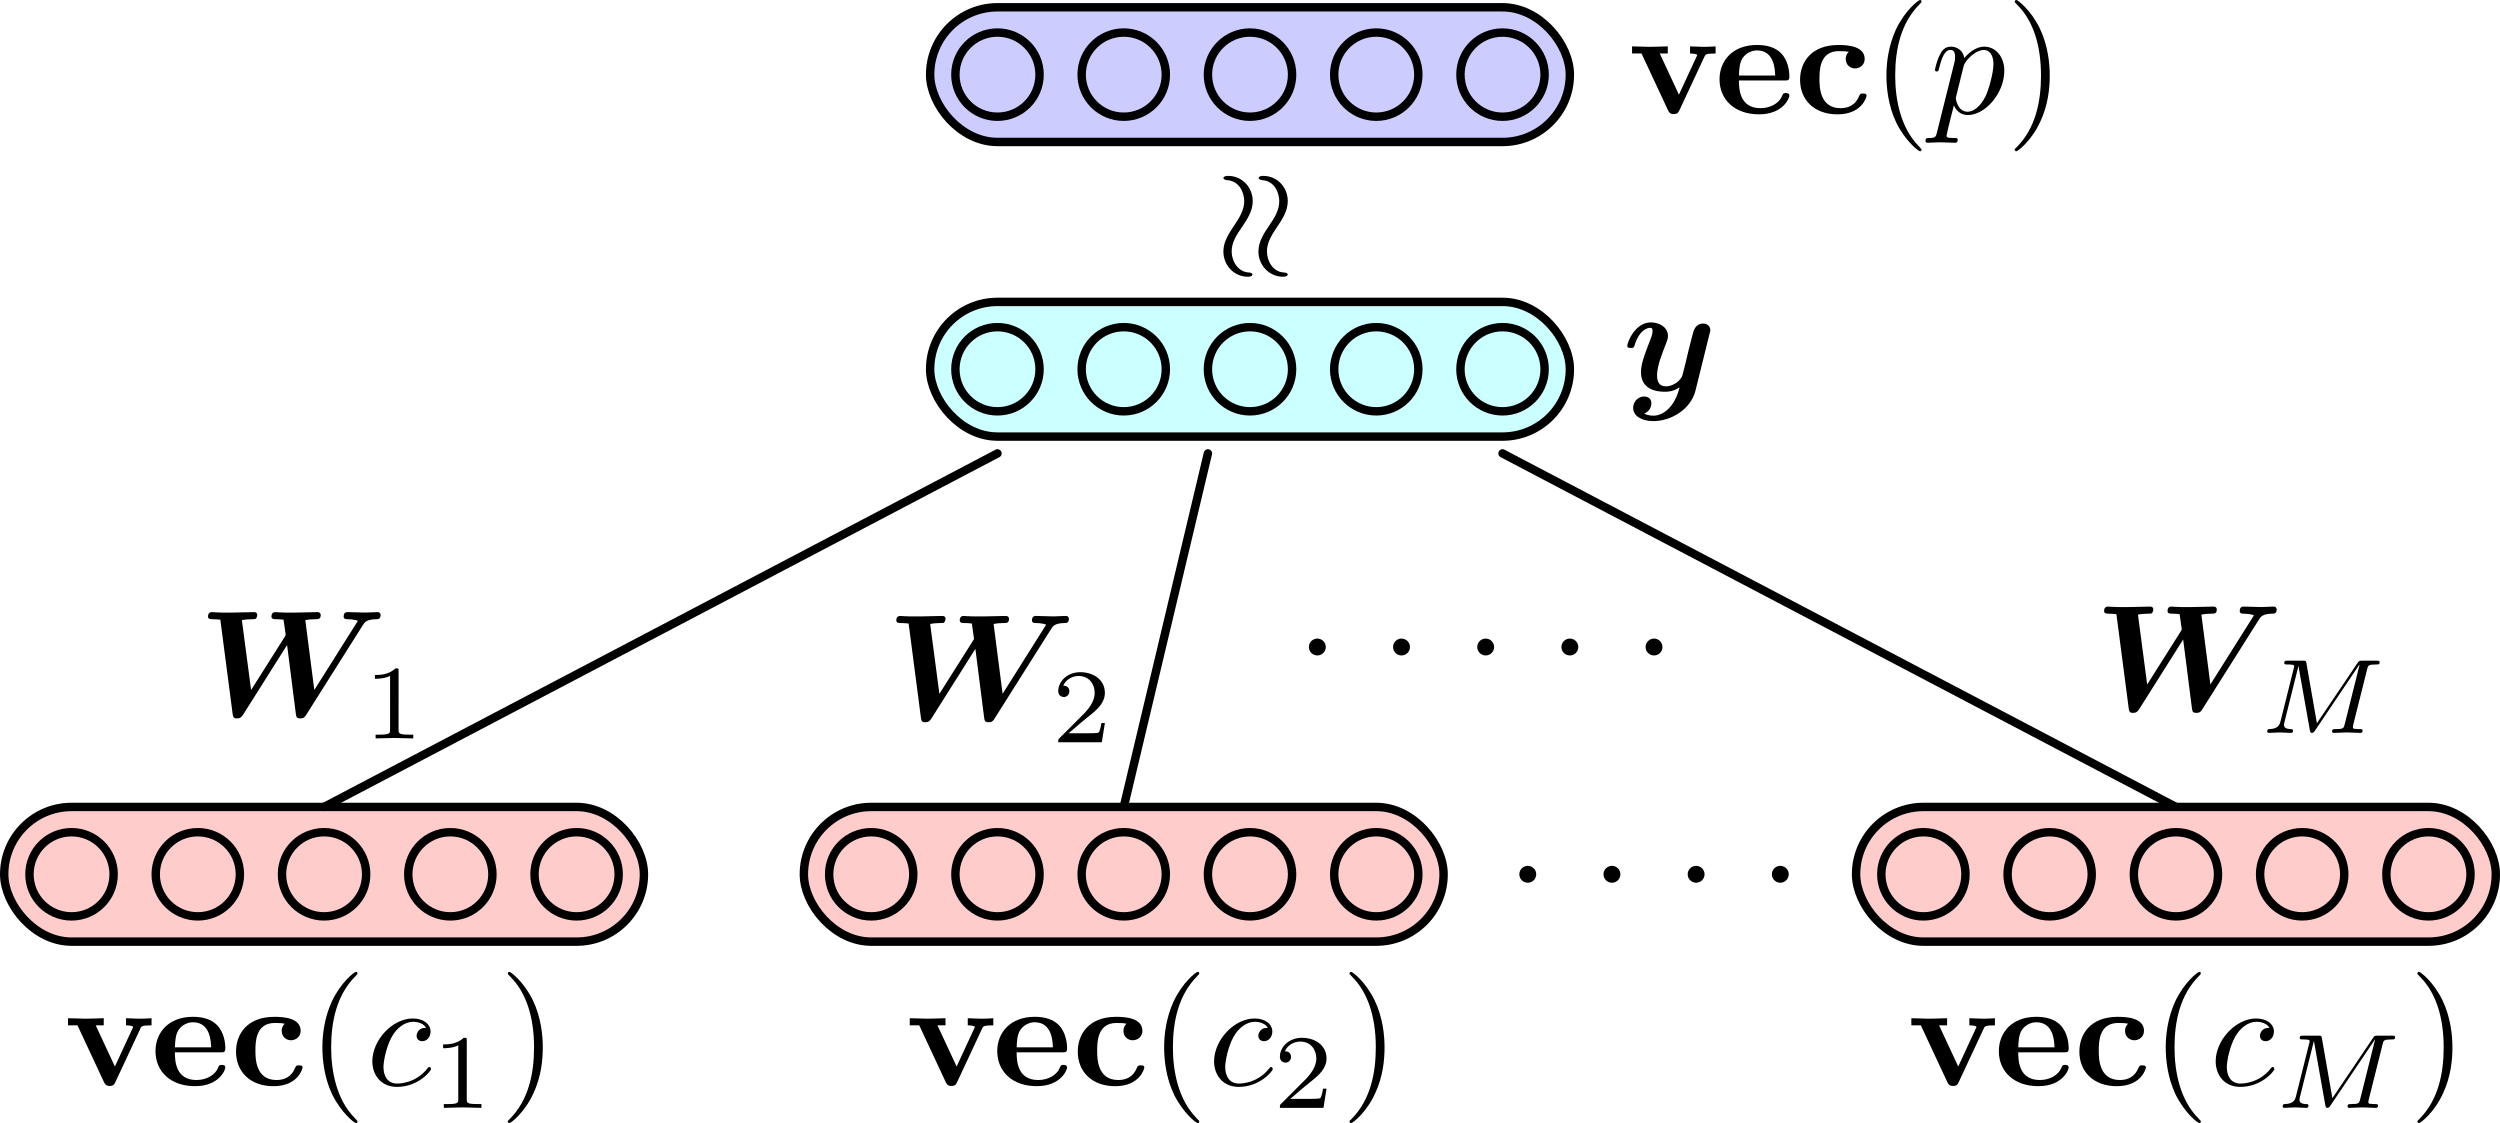 <?xml version="1.0" encoding="UTF-8" standalone="no"?>
<!-- Created with Inkscape (http://www.inkscape.org/) -->

<svg
   xmlns:ns0="http://www.iki.fi/pav/software/textext/"
   xmlns:dc="http://purl.org/dc/elements/1.1/"
   xmlns:cc="http://creativecommons.org/ns#"
   xmlns:rdf="http://www.w3.org/1999/02/22-rdf-syntax-ns#"
   xmlns:svg="http://www.w3.org/2000/svg"
   xmlns="http://www.w3.org/2000/svg"
   xmlns:xlink="http://www.w3.org/1999/xlink"
   xmlns:sodipodi="http://sodipodi.sourceforge.net/DTD/sodipodi-0.dtd"
   xmlns:inkscape="http://www.inkscape.org/namespaces/inkscape"
   inkscape:export-ydpi="90"
   inkscape:export-xdpi="90"
   inkscape:export-filename="/home/akinori/devel/blog/images/RNN-Li14-model.png"
   sodipodi:docname="RNN-Li14-model.svg"
   inkscape:version="0.48.3.1 r9886"
   version="1.1"
   id="svg2"
   height="133.426"
   width="297">
  <sodipodi:namedview
     id="base"
     pagecolor="#ffffff"
     bordercolor="#666666"
     borderopacity="1.0"
     inkscape:pageopacity="0.0"
     inkscape:pageshadow="2"
     inkscape:zoom="1.4"
     inkscape:cx="275.03268"
     inkscape:cy="119.30896"
     inkscape:document-units="px"
     inkscape:current-layer="layer1"
     showgrid="true"
     inkscape:window-width="1365"
     inkscape:window-height="681"
     inkscape:window-x="1"
     inkscape:window-y="27"
     inkscape:window-maximized="1"
     fit-margin-top="0"
     fit-margin-left="0"
     fit-margin-right="0"
     fit-margin-bottom="0">
    <inkscape:grid
       type="xygrid"
       id="grid2985"
       empspacing="5"
       visible="true"
       enabled="true"
       snapvisiblegridlinesonly="true"
       originx="-181.5px"
       originy="-875.44px" />
  </sodipodi:namedview>
  <defs
     id="defs4">
    <marker
       inkscape:stockid="Arrow1Mend"
       orient="auto"
       refY="0"
       refX="0"
       id="Arrow1Mend"
       style="overflow:visible">
      <path
         id="path5669"
         d="M 0,0 5,-5 -12.5,0 5,5 0,0 z"
         style="fill-rule:evenodd;stroke:#000000;stroke-width:1pt"
         transform="matrix(-0.4,0,0,-0.4,-4,0)"
         inkscape:connector-curvature="0" />
    </marker>
    <marker
       inkscape:stockid="Arrow1Mend"
       orient="auto"
       refY="0"
       refX="0"
       id="Arrow1Mend-4"
       style="overflow:visible">
      <path
         inkscape:connector-curvature="0"
         id="path5669-7"
         d="M 0,0 5,-5 -12.5,0 5,5 0,0 z"
         style="fill-rule:evenodd;stroke:#000000;stroke-width:1pt"
         transform="matrix(-0.4,0,0,-0.4,-4,0)" />
    </marker>
    <marker
       inkscape:stockid="Arrow1Mend"
       orient="auto"
       refY="0"
       refX="0"
       id="Arrow1Mend-9"
       style="overflow:visible">
      <path
         inkscape:connector-curvature="0"
         id="path5669-0"
         d="M 0,0 5,-5 -12.5,0 5,5 0,0 z"
         style="fill-rule:evenodd;stroke:#000000;stroke-width:1pt"
         transform="matrix(-0.4,0,0,-0.4,-4,0)" />
    </marker>
  </defs>
  <g
     inkscape:label="レイヤー 1"
     inkscape:groupmode="layer"
     id="layer1"
     transform="translate(-181.5,-43.496)">
    <g
       style="fill:#ffcccc;fill-opacity:1"
       transform="translate(0,5)"
       id="g3149">
      <rect
         style="fill:#ffcccc;fill-opacity:1;stroke:#000000;stroke-width:1;stroke-linecap:round;stroke-linejoin:round;stroke-miterlimit:4;stroke-opacity:1;stroke-dasharray:none;stroke-dashoffset:0"
         id="rect3147"
         width="76"
         height="16"
         x="182"
         y="134.362"
         ry="8" />
      <path
         d="m 140,92.362 c 0,5.523 -4.477,10 -10,10 -5.523,0 -10,-4.477 -10,-10 0,-5.523 4.477,-10 10,-10 5.523,0 10,4.477 10,10 z"
         sodipodi:ry="10"
         sodipodi:rx="10"
         sodipodi:cy="92.362183"
         sodipodi:cx="130"
         id="path2987"
         style="fill:#ffcccc;fill-opacity:1;stroke:#000000;stroke-width:2;stroke-linecap:round;stroke-linejoin:round;stroke-miterlimit:4;stroke-opacity:1;stroke-dasharray:none;stroke-dashoffset:0"
         sodipodi:type="arc"
         transform="matrix(0.5,0,0,0.5,155,96.181)" />
      <path
         d="m 140,92.362 c 0,5.523 -4.477,10 -10,10 -5.523,0 -10,-4.477 -10,-10 0,-5.523 4.477,-10 10,-10 5.523,0 10,4.477 10,10 z"
         sodipodi:ry="10"
         sodipodi:rx="10"
         sodipodi:cy="92.362183"
         sodipodi:cx="130"
         id="path2987-1"
         style="fill:#ffcccc;fill-opacity:1;stroke:#000000;stroke-width:2;stroke-linecap:round;stroke-linejoin:round;stroke-miterlimit:4;stroke-opacity:1;stroke-dasharray:none;stroke-dashoffset:0"
         sodipodi:type="arc"
         transform="matrix(0.5,0,0,0.5,170,96.181)" />
      <path
         d="m 140,92.362 c 0,5.523 -4.477,10 -10,10 -5.523,0 -10,-4.477 -10,-10 0,-5.523 4.477,-10 10,-10 5.523,0 10,4.477 10,10 z"
         sodipodi:ry="10"
         sodipodi:rx="10"
         sodipodi:cy="92.362183"
         sodipodi:cx="130"
         id="path2987-5"
         style="fill:#ffcccc;fill-opacity:1;stroke:#000000;stroke-width:2;stroke-linecap:round;stroke-linejoin:round;stroke-miterlimit:4;stroke-opacity:1;stroke-dasharray:none;stroke-dashoffset:0"
         sodipodi:type="arc"
         transform="matrix(0.5,0,0,0.5,185,96.181)" />
      <path
         d="m 140,92.362 c 0,5.523 -4.477,10 -10,10 -5.523,0 -10,-4.477 -10,-10 0,-5.523 4.477,-10 10,-10 5.523,0 10,4.477 10,10 z"
         sodipodi:ry="10"
         sodipodi:rx="10"
         sodipodi:cy="92.362183"
         sodipodi:cx="130"
         id="path2987-4"
         style="fill:#ffcccc;fill-opacity:1;stroke:#000000;stroke-width:2;stroke-linecap:round;stroke-linejoin:round;stroke-miterlimit:4;stroke-opacity:1;stroke-dasharray:none;stroke-dashoffset:0"
         sodipodi:type="arc"
         transform="matrix(0.5,0,0,0.5,140,96.181)" />
      <path
         d="m 140,92.362 c 0,5.523 -4.477,10 -10,10 -5.523,0 -10,-4.477 -10,-10 0,-5.523 4.477,-10 10,-10 5.523,0 10,4.477 10,10 z"
         sodipodi:ry="10"
         sodipodi:rx="10"
         sodipodi:cy="92.362183"
         sodipodi:cx="130"
         id="path2987-8"
         style="fill:#ffcccc;fill-opacity:1;stroke:#000000;stroke-width:2;stroke-linecap:round;stroke-linejoin:round;stroke-miterlimit:4;stroke-opacity:1;stroke-dasharray:none;stroke-dashoffset:0"
         sodipodi:type="arc"
         transform="matrix(0.5,0,0,0.5,125,96.181)" />
    </g>
    <path
       style="fill:none;stroke:#000000;stroke-width:1;stroke-linecap:round;stroke-linejoin:round;stroke-miterlimit:4;stroke-opacity:1;stroke-dasharray:none;stroke-dashoffset:0;marker-end:url(#Arrow1Mend)"
       d="M 220,139.362 300,97.362"
       id="path4706"
       inkscape:connector-curvature="0" />
    <path
       style="fill:none;stroke:#000000;stroke-width:1;stroke-linecap:round;stroke-linejoin:round;stroke-miterlimit:4;stroke-opacity:1;stroke-dasharray:none;stroke-dashoffset:0;marker-end:url(#Arrow1Mend)"
       d="M 315,139.362 325,97.362"
       id="path4706-2"
       inkscape:connector-curvature="0"
       sodipodi:nodetypes="cc" />
    <path
       style="fill:none;stroke:#000000;stroke-width:1;stroke-linecap:round;stroke-linejoin:round;stroke-miterlimit:4;stroke-opacity:1;stroke-dasharray:none;stroke-dashoffset:0;marker-end:url(#Arrow1Mend)"
       d="M 440,139.362 360,97.362"
       id="path4706-0"
       inkscape:connector-curvature="0"
       sodipodi:nodetypes="cc" />
    <g
       style="fill:#ffcccc;fill-opacity:1"
       transform="translate(95,5)"
       id="g3149-0">
      <rect
         style="fill:#ffcccc;fill-opacity:1;stroke:#000000;stroke-width:1;stroke-linecap:round;stroke-linejoin:round;stroke-miterlimit:4;stroke-opacity:1;stroke-dasharray:none;stroke-dashoffset:0"
         id="rect3147-5"
         width="76"
         height="16"
         x="182"
         y="134.362"
         ry="8" />
      <path
         d="m 140,92.362 c 0,5.523 -4.477,10 -10,10 -5.523,0 -10,-4.477 -10,-10 0,-5.523 4.477,-10 10,-10 5.523,0 10,4.477 10,10 z"
         sodipodi:ry="10"
         sodipodi:rx="10"
         sodipodi:cy="92.362183"
         sodipodi:cx="130"
         id="path2987-2"
         style="fill:#ffcccc;fill-opacity:1;stroke:#000000;stroke-width:2;stroke-linecap:round;stroke-linejoin:round;stroke-miterlimit:4;stroke-opacity:1;stroke-dasharray:none;stroke-dashoffset:0"
         sodipodi:type="arc"
         transform="matrix(0.5,0,0,0.5,155,96.181)" />
      <path
         d="m 140,92.362 c 0,5.523 -4.477,10 -10,10 -5.523,0 -10,-4.477 -10,-10 0,-5.523 4.477,-10 10,-10 5.523,0 10,4.477 10,10 z"
         sodipodi:ry="10"
         sodipodi:rx="10"
         sodipodi:cy="92.362183"
         sodipodi:cx="130"
         id="path2987-1-4"
         style="fill:#ffcccc;fill-opacity:1;stroke:#000000;stroke-width:2;stroke-linecap:round;stroke-linejoin:round;stroke-miterlimit:4;stroke-opacity:1;stroke-dasharray:none;stroke-dashoffset:0"
         sodipodi:type="arc"
         transform="matrix(0.5,0,0,0.5,170,96.181)" />
      <path
         d="m 140,92.362 c 0,5.523 -4.477,10 -10,10 -5.523,0 -10,-4.477 -10,-10 0,-5.523 4.477,-10 10,-10 5.523,0 10,4.477 10,10 z"
         sodipodi:ry="10"
         sodipodi:rx="10"
         sodipodi:cy="92.362183"
         sodipodi:cx="130"
         id="path2987-5-8"
         style="fill:#ffcccc;fill-opacity:1;stroke:#000000;stroke-width:2;stroke-linecap:round;stroke-linejoin:round;stroke-miterlimit:4;stroke-opacity:1;stroke-dasharray:none;stroke-dashoffset:0"
         sodipodi:type="arc"
         transform="matrix(0.5,0,0,0.5,185,96.181)" />
      <path
         d="m 140,92.362 c 0,5.523 -4.477,10 -10,10 -5.523,0 -10,-4.477 -10,-10 0,-5.523 4.477,-10 10,-10 5.523,0 10,4.477 10,10 z"
         sodipodi:ry="10"
         sodipodi:rx="10"
         sodipodi:cy="92.362183"
         sodipodi:cx="130"
         id="path2987-4-9"
         style="fill:#ffcccc;fill-opacity:1;stroke:#000000;stroke-width:2;stroke-linecap:round;stroke-linejoin:round;stroke-miterlimit:4;stroke-opacity:1;stroke-dasharray:none;stroke-dashoffset:0"
         sodipodi:type="arc"
         transform="matrix(0.5,0,0,0.5,140,96.181)" />
      <path
         d="m 140,92.362 c 0,5.523 -4.477,10 -10,10 -5.523,0 -10,-4.477 -10,-10 0,-5.523 4.477,-10 10,-10 5.523,0 10,4.477 10,10 z"
         sodipodi:ry="10"
         sodipodi:rx="10"
         sodipodi:cy="92.362183"
         sodipodi:cx="130"
         id="path2987-8-7"
         style="fill:#ffcccc;fill-opacity:1;stroke:#000000;stroke-width:2;stroke-linecap:round;stroke-linejoin:round;stroke-miterlimit:4;stroke-opacity:1;stroke-dasharray:none;stroke-dashoffset:0"
         sodipodi:type="arc"
         transform="matrix(0.5,0,0,0.5,125,96.181)" />
    </g>
    <g
       style="fill:#ffcccc;fill-opacity:1"
       transform="translate(220,5)"
       id="g3149-9">
      <rect
         style="fill:#ffcccc;fill-opacity:1;stroke:#000000;stroke-width:1;stroke-linecap:round;stroke-linejoin:round;stroke-miterlimit:4;stroke-opacity:1;stroke-dasharray:none;stroke-dashoffset:0"
         id="rect3147-0"
         width="76"
         height="16"
         x="182"
         y="134.362"
         ry="8" />
      <path
         d="m 140,92.362 c 0,5.523 -4.477,10 -10,10 -5.523,0 -10,-4.477 -10,-10 0,-5.523 4.477,-10 10,-10 5.523,0 10,4.477 10,10 z"
         sodipodi:ry="10"
         sodipodi:rx="10"
         sodipodi:cy="92.362183"
         sodipodi:cx="130"
         id="path2987-6"
         style="fill:#ffcccc;fill-opacity:1;stroke:#000000;stroke-width:2;stroke-linecap:round;stroke-linejoin:round;stroke-miterlimit:4;stroke-opacity:1;stroke-dasharray:none;stroke-dashoffset:0"
         sodipodi:type="arc"
         transform="matrix(0.5,0,0,0.5,155,96.181)" />
      <path
         d="m 140,92.362 c 0,5.523 -4.477,10 -10,10 -5.523,0 -10,-4.477 -10,-10 0,-5.523 4.477,-10 10,-10 5.523,0 10,4.477 10,10 z"
         sodipodi:ry="10"
         sodipodi:rx="10"
         sodipodi:cy="92.362183"
         sodipodi:cx="130"
         id="path2987-1-46"
         style="fill:#ffcccc;fill-opacity:1;stroke:#000000;stroke-width:2;stroke-linecap:round;stroke-linejoin:round;stroke-miterlimit:4;stroke-opacity:1;stroke-dasharray:none;stroke-dashoffset:0"
         sodipodi:type="arc"
         transform="matrix(0.5,0,0,0.5,170,96.181)" />
      <path
         d="m 140,92.362 c 0,5.523 -4.477,10 -10,10 -5.523,0 -10,-4.477 -10,-10 0,-5.523 4.477,-10 10,-10 5.523,0 10,4.477 10,10 z"
         sodipodi:ry="10"
         sodipodi:rx="10"
         sodipodi:cy="92.362183"
         sodipodi:cx="130"
         id="path2987-5-7"
         style="fill:#ffcccc;fill-opacity:1;stroke:#000000;stroke-width:2;stroke-linecap:round;stroke-linejoin:round;stroke-miterlimit:4;stroke-opacity:1;stroke-dasharray:none;stroke-dashoffset:0"
         sodipodi:type="arc"
         transform="matrix(0.5,0,0,0.5,185,96.181)" />
      <path
         d="m 140,92.362 c 0,5.523 -4.477,10 -10,10 -5.523,0 -10,-4.477 -10,-10 0,-5.523 4.477,-10 10,-10 5.523,0 10,4.477 10,10 z"
         sodipodi:ry="10"
         sodipodi:rx="10"
         sodipodi:cy="92.362183"
         sodipodi:cx="130"
         id="path2987-4-8"
         style="fill:#ffcccc;fill-opacity:1;stroke:#000000;stroke-width:2;stroke-linecap:round;stroke-linejoin:round;stroke-miterlimit:4;stroke-opacity:1;stroke-dasharray:none;stroke-dashoffset:0"
         sodipodi:type="arc"
         transform="matrix(0.5,0,0,0.5,140,96.181)" />
      <path
         d="m 140,92.362 c 0,5.523 -4.477,10 -10,10 -5.523,0 -10,-4.477 -10,-10 0,-5.523 4.477,-10 10,-10 5.523,0 10,4.477 10,10 z"
         sodipodi:ry="10"
         sodipodi:rx="10"
         sodipodi:cy="92.362183"
         sodipodi:cx="130"
         id="path2987-8-5"
         style="fill:#ffcccc;fill-opacity:1;stroke:#000000;stroke-width:2;stroke-linecap:round;stroke-linejoin:round;stroke-miterlimit:4;stroke-opacity:1;stroke-dasharray:none;stroke-dashoffset:0"
         sodipodi:type="arc"
         transform="matrix(0.5,0,0,0.5,125,96.181)" />
    </g>
    <g
       style="fill:#ccffff;fill-opacity:1"
       transform="translate(110,-55)"
       id="g3149-5">
      <rect
         style="fill:#ccffff;fill-opacity:1;stroke:#000000;stroke-width:1;stroke-linecap:round;stroke-linejoin:round;stroke-miterlimit:4;stroke-opacity:1;stroke-dasharray:none;stroke-dashoffset:0"
         id="rect3147-9"
         width="76"
         height="16"
         x="182"
         y="134.362"
         ry="8" />
      <path
         d="m 140,92.362 c 0,5.523 -4.477,10 -10,10 -5.523,0 -10,-4.477 -10,-10 0,-5.523 4.477,-10 10,-10 5.523,0 10,4.477 10,10 z"
         sodipodi:ry="10"
         sodipodi:rx="10"
         sodipodi:cy="92.362183"
         sodipodi:cx="130"
         id="path2987-9"
         style="fill:#ccffff;fill-opacity:1;stroke:#000000;stroke-width:2;stroke-linecap:round;stroke-linejoin:round;stroke-miterlimit:4;stroke-opacity:1;stroke-dasharray:none;stroke-dashoffset:0"
         sodipodi:type="arc"
         transform="matrix(0.5,0,0,0.5,155,96.181)" />
      <path
         d="m 140,92.362 c 0,5.523 -4.477,10 -10,10 -5.523,0 -10,-4.477 -10,-10 0,-5.523 4.477,-10 10,-10 5.523,0 10,4.477 10,10 z"
         sodipodi:ry="10"
         sodipodi:rx="10"
         sodipodi:cy="92.362183"
         sodipodi:cx="130"
         id="path2987-1-6"
         style="fill:#ccffff;fill-opacity:1;stroke:#000000;stroke-width:2;stroke-linecap:round;stroke-linejoin:round;stroke-miterlimit:4;stroke-opacity:1;stroke-dasharray:none;stroke-dashoffset:0"
         sodipodi:type="arc"
         transform="matrix(0.5,0,0,0.5,170,96.181)" />
      <path
         d="m 140,92.362 c 0,5.523 -4.477,10 -10,10 -5.523,0 -10,-4.477 -10,-10 0,-5.523 4.477,-10 10,-10 5.523,0 10,4.477 10,10 z"
         sodipodi:ry="10"
         sodipodi:rx="10"
         sodipodi:cy="92.362183"
         sodipodi:cx="130"
         id="path2987-5-1"
         style="fill:#ccffff;fill-opacity:1;stroke:#000000;stroke-width:2;stroke-linecap:round;stroke-linejoin:round;stroke-miterlimit:4;stroke-opacity:1;stroke-dasharray:none;stroke-dashoffset:0"
         sodipodi:type="arc"
         transform="matrix(0.5,0,0,0.5,185,96.181)" />
      <path
         d="m 140,92.362 c 0,5.523 -4.477,10 -10,10 -5.523,0 -10,-4.477 -10,-10 0,-5.523 4.477,-10 10,-10 5.523,0 10,4.477 10,10 z"
         sodipodi:ry="10"
         sodipodi:rx="10"
         sodipodi:cy="92.362183"
         sodipodi:cx="130"
         id="path2987-4-5"
         style="fill:#ccffff;fill-opacity:1;stroke:#000000;stroke-width:2;stroke-linecap:round;stroke-linejoin:round;stroke-miterlimit:4;stroke-opacity:1;stroke-dasharray:none;stroke-dashoffset:0"
         sodipodi:type="arc"
         transform="matrix(0.5,0,0,0.5,140,96.181)" />
      <path
         d="m 140,92.362 c 0,5.523 -4.477,10 -10,10 -5.523,0 -10,-4.477 -10,-10 0,-5.523 4.477,-10 10,-10 5.523,0 10,4.477 10,10 z"
         sodipodi:ry="10"
         sodipodi:rx="10"
         sodipodi:cy="92.362183"
         sodipodi:cx="130"
         id="path2987-8-0"
         style="fill:#ccffff;fill-opacity:1;stroke:#000000;stroke-width:2;stroke-linecap:round;stroke-linejoin:round;stroke-miterlimit:4;stroke-opacity:1;stroke-dasharray:none;stroke-dashoffset:0"
         sodipodi:type="arc"
         transform="matrix(0.5,0,0,0.5,125,96.181)" />
    </g>
    <g
       style="fill:#ccccff;fill-opacity:1"
       transform="translate(110,-90)"
       id="g3149-8">
      <rect
         style="fill:#ccccff;fill-opacity:1;stroke:#000000;stroke-width:1;stroke-linecap:round;stroke-linejoin:round;stroke-miterlimit:4;stroke-opacity:1;stroke-dasharray:none;stroke-dashoffset:0"
         id="rect3147-7"
         width="76"
         height="16"
         x="182"
         y="134.362"
         ry="8" />
      <path
         d="m 140,92.362 c 0,5.523 -4.477,10 -10,10 -5.523,0 -10,-4.477 -10,-10 0,-5.523 4.477,-10 10,-10 5.523,0 10,4.477 10,10 z"
         sodipodi:ry="10"
         sodipodi:rx="10"
         sodipodi:cy="92.362183"
         sodipodi:cx="130"
         id="path2987-63"
         style="fill:#ccccff;fill-opacity:1;stroke:#000000;stroke-width:2;stroke-linecap:round;stroke-linejoin:round;stroke-miterlimit:4;stroke-opacity:1;stroke-dasharray:none;stroke-dashoffset:0"
         sodipodi:type="arc"
         transform="matrix(0.5,0,0,0.5,155,96.181)" />
      <path
         d="m 140,92.362 c 0,5.523 -4.477,10 -10,10 -5.523,0 -10,-4.477 -10,-10 0,-5.523 4.477,-10 10,-10 5.523,0 10,4.477 10,10 z"
         sodipodi:ry="10"
         sodipodi:rx="10"
         sodipodi:cy="92.362183"
         sodipodi:cx="130"
         id="path2987-1-2"
         style="fill:#ccccff;fill-opacity:1;stroke:#000000;stroke-width:2;stroke-linecap:round;stroke-linejoin:round;stroke-miterlimit:4;stroke-opacity:1;stroke-dasharray:none;stroke-dashoffset:0"
         sodipodi:type="arc"
         transform="matrix(0.5,0,0,0.5,170,96.181)" />
      <path
         d="m 140,92.362 c 0,5.523 -4.477,10 -10,10 -5.523,0 -10,-4.477 -10,-10 0,-5.523 4.477,-10 10,-10 5.523,0 10,4.477 10,10 z"
         sodipodi:ry="10"
         sodipodi:rx="10"
         sodipodi:cy="92.362183"
         sodipodi:cx="130"
         id="path2987-5-72"
         style="fill:#ccccff;fill-opacity:1;stroke:#000000;stroke-width:2;stroke-linecap:round;stroke-linejoin:round;stroke-miterlimit:4;stroke-opacity:1;stroke-dasharray:none;stroke-dashoffset:0"
         sodipodi:type="arc"
         transform="matrix(0.5,0,0,0.5,185,96.181)" />
      <path
         d="m 140,92.362 c 0,5.523 -4.477,10 -10,10 -5.523,0 -10,-4.477 -10,-10 0,-5.523 4.477,-10 10,-10 5.523,0 10,4.477 10,10 z"
         sodipodi:ry="10"
         sodipodi:rx="10"
         sodipodi:cy="92.362183"
         sodipodi:cx="130"
         id="path2987-4-7"
         style="fill:#ccccff;fill-opacity:1;stroke:#000000;stroke-width:2;stroke-linecap:round;stroke-linejoin:round;stroke-miterlimit:4;stroke-opacity:1;stroke-dasharray:none;stroke-dashoffset:0"
         sodipodi:type="arc"
         transform="matrix(0.5,0,0,0.5,140,96.181)" />
      <path
         d="m 140,92.362 c 0,5.523 -4.477,10 -10,10 -5.523,0 -10,-4.477 -10,-10 0,-5.523 4.477,-10 10,-10 5.523,0 10,4.477 10,10 z"
         sodipodi:ry="10"
         sodipodi:rx="10"
         sodipodi:cy="92.362183"
         sodipodi:cx="130"
         id="path2987-8-3"
         style="fill:#ccccff;fill-opacity:1;stroke:#000000;stroke-width:2;stroke-linecap:round;stroke-linejoin:round;stroke-miterlimit:4;stroke-opacity:1;stroke-dasharray:none;stroke-dashoffset:0"
         sodipodi:type="arc"
         transform="matrix(0.5,0,0,0.5,125,96.181)" />
    </g>
    <g
       ns0:text="$\\mathbf{vec}(c_M)$"
       ns0:preamble=""
       transform="matrix(1.8,0,0,1.8,5.913,-70.155)"
       id="g9350">
      <defs
         id="defs9352">
        <g
           id="g9354">
          <symbol
             style="overflow:visible"
             overflow="visible"
             id="textext-e63c9bca-0">
            <path
               inkscape:connector-curvature="0"
               style="stroke:none"
               d=""
               id="path9357" />
          </symbol>
          <symbol
             style="overflow:visible"
             overflow="visible"
             id="textext-e63c9bca-1">
            <path
               inkscape:connector-curvature="0"
               style="stroke:none"
               d="m 5.047,-3.75 c 0.062,-0.141 0.094,-0.203 0.734,-0.203 l 0,-0.469 C 5.531,-4.406 5.25,-4.391 5,-4.391 c -0.25,0 -0.703,-0.031 -0.906,-0.031 l 0,0.469 c 0.188,0 0.469,0.031 0.469,0.109 0,0 0,0.031 -0.047,0.109 l -1.156,2.5 -1.266,-2.719 0.531,0 0,-0.469 c -0.328,0.016 -1.219,0.031 -1.234,0.031 -0.281,0 -0.719,-0.031 -1.125,-0.031 l 0,0.469 0.625,0 1.75,3.75 c 0.125,0.25 0.25,0.25 0.375,0.25 0.172,0 0.281,-0.031 0.375,-0.25 z"
               id="path9360" />
          </symbol>
          <symbol
             style="overflow:visible"
             overflow="visible"
             id="textext-e63c9bca-2">
            <path
               inkscape:connector-curvature="0"
               style="stroke:none"
               d="m 4.609,-2.172 c 0.219,0 0.312,0 0.312,-0.266 0,-0.312 -0.062,-1.047 -0.562,-1.547 C 4,-4.344 3.469,-4.516 2.781,-4.516 c -1.594,0 -2.469,1.031 -2.469,2.266 0,1.344 1,2.312 2.609,2.312 1.578,0 2,-1.062 2,-1.234 0,-0.172 -0.188,-0.172 -0.234,-0.172 -0.172,0 -0.188,0.047 -0.25,0.203 -0.203,0.484 -0.781,0.797 -1.422,0.797 -1.406,0 -1.422,-1.328 -1.422,-1.828 z M 1.594,-2.5 C 1.609,-2.891 1.625,-3.312 1.828,-3.641 2.094,-4.031 2.5,-4.156 2.781,-4.156 c 1.172,0 1.188,1.312 1.203,1.656 z"
               id="path9363" />
          </symbol>
          <symbol
             style="overflow:visible"
             overflow="visible"
             id="textext-e63c9bca-3">
            <path
               inkscape:connector-curvature="0"
               style="stroke:none"
               d="m 3.594,-4.062 c -0.188,0.172 -0.203,0.375 -0.203,0.469 0,0.438 0.344,0.625 0.609,0.625 0.312,0 0.641,-0.219 0.641,-0.625 0,-0.859 -1.156,-0.922 -1.734,-0.922 -1.797,0 -2.531,1.141 -2.531,2.297 0,1.328 0.938,2.281 2.469,2.281 1.625,0 1.922,-1.156 1.922,-1.234 C 4.766,-1.312 4.625,-1.312 4.531,-1.312 c -0.188,0 -0.188,0.031 -0.25,0.156 -0.25,0.625 -0.734,0.812 -1.234,0.812 -1.391,0 -1.391,-1.453 -1.391,-1.922 0,-0.562 0,-1.844 1.281,-1.844 0.359,0 0.516,0.016 0.656,0.047 z"
               id="path9366" />
          </symbol>
          <symbol
             style="overflow:visible"
             overflow="visible"
             id="textext-e63c9bca-4">
            <path
               inkscape:connector-curvature="0"
               style="stroke:none"
               d=""
               id="path9369" />
          </symbol>
          <symbol
             style="overflow:visible"
             overflow="visible"
             id="textext-e63c9bca-5">
            <path
               inkscape:connector-curvature="0"
               style="stroke:none"
               d="m 3.297,2.391 c 0,-0.031 0,-0.047 -0.172,-0.219 C 1.891,0.922 1.562,-0.969 1.562,-2.5 c 0,-1.734 0.375,-3.469 1.609,-4.703 0.125,-0.125 0.125,-0.141 0.125,-0.172 0,-0.078 -0.031,-0.109 -0.094,-0.109 -0.109,0 -1,0.688 -1.594,1.953 -0.5,1.094 -0.625,2.203 -0.625,3.031 0,0.781 0.109,1.984 0.656,3.125 C 2.25,1.844 3.094,2.5 3.203,2.5 c 0.062,0 0.094,-0.031 0.094,-0.109 z"
               id="path9372" />
          </symbol>
          <symbol
             style="overflow:visible"
             overflow="visible"
             id="textext-e63c9bca-6">
            <path
               inkscape:connector-curvature="0"
               style="stroke:none"
               d="m 2.875,-2.5 c 0,-0.766 -0.109,-1.969 -0.656,-3.109 -0.594,-1.219 -1.453,-1.875 -1.547,-1.875 -0.062,0 -0.109,0.047 -0.109,0.109 0,0.031 0,0.047 0.188,0.234 0.984,0.984 1.547,2.562 1.547,4.641 0,1.719 -0.359,3.469 -1.594,4.719 C 0.562,2.344 0.562,2.359 0.562,2.391 0.562,2.453 0.609,2.5 0.672,2.5 0.766,2.5 1.672,1.812 2.25,0.547 2.766,-0.547 2.875,-1.656 2.875,-2.5 z"
               id="path9375" />
          </symbol>
          <symbol
             style="overflow:visible"
             overflow="visible"
             id="textext-e63c9bca-7">
            <path
               inkscape:connector-curvature="0"
               style="stroke:none"
               d=""
               id="path9378" />
          </symbol>
          <symbol
             style="overflow:visible"
             overflow="visible"
             id="textext-e63c9bca-8">
            <path
               inkscape:connector-curvature="0"
               style="stroke:none"
               d="m 3.953,-3.781 c -0.172,0 -0.297,0 -0.438,0.125 -0.172,0.156 -0.188,0.328 -0.188,0.391 0,0.25 0.188,0.359 0.375,0.359 0.281,0 0.547,-0.25 0.547,-0.641 0,-0.484 -0.469,-0.859 -1.172,-0.859 -1.344,0 -2.672,1.422 -2.672,2.828 0,0.906 0.578,1.688 1.625,1.688 1.422,0 2.25,-1.062 2.25,-1.172 0,-0.062 -0.047,-0.141 -0.109,-0.141 -0.062,0 -0.078,0.031 -0.141,0.109 -0.781,0.984 -1.875,0.984 -1.984,0.984 -0.625,0 -0.906,-0.484 -0.906,-1.094 0,-0.406 0.203,-1.375 0.547,-1.984 0.312,-0.578 0.859,-1 1.406,-1 0.328,0 0.719,0.125 0.859,0.406 z"
               id="path9381" />
          </symbol>
          <symbol
             style="overflow:visible"
             overflow="visible"
             id="textext-e63c9bca-9">
            <path
               inkscape:connector-curvature="0"
               style="stroke:none"
               d=""
               id="path9384" />
          </symbol>
          <symbol
             style="overflow:visible"
             overflow="visible"
             id="textext-e63c9bca-10">
            <path
               inkscape:connector-curvature="0"
               style="stroke:none"
               d="m 7.109,-4.188 c 0.062,-0.266 0.078,-0.328 0.594,-0.328 0.156,0 0.234,0 0.234,-0.141 0,-0.109 -0.078,-0.109 -0.203,-0.109 l -0.953,0 c -0.203,0 -0.203,0.016 -0.297,0.141 l -2.688,3.984 -0.688,-3.938 c -0.031,-0.172 -0.031,-0.188 -0.25,-0.188 l -0.984,0 c -0.141,0 -0.234,0 -0.234,0.156 0,0.094 0.078,0.094 0.234,0.094 0.109,0 0.141,0 0.266,0.016 0.141,0.016 0.156,0.031 0.156,0.109 0,0 0,0.047 -0.031,0.141 l -0.875,3.5 c -0.062,0.234 -0.172,0.484 -0.734,0.5 -0.047,0 -0.141,0 -0.141,0.156 0,0 0,0.094 0.109,0.094 0.203,0 0.5,-0.031 0.719,-0.031 C 1.516,-0.031 1.922,0 2.078,0 2.125,0 2.219,0 2.219,-0.156 2.219,-0.25 2.125,-0.25 2.062,-0.25 1.625,-0.266 1.625,-0.453 1.625,-0.547 c 0,-0.031 0,-0.062 0.031,-0.172 l 0.922,-3.703 0.75,4.234 C 3.359,-0.062 3.359,0 3.469,0 3.562,0 3.625,-0.078 3.672,-0.156 L 6.594,-4.5 6.609,-4.484 5.625,-0.547 C 5.562,-0.312 5.547,-0.25 5.016,-0.25 c -0.125,0 -0.219,0 -0.219,0.156 0,0 0,0.094 0.109,0.094 0.141,0 0.297,-0.016 0.438,-0.016 0.141,0 0.297,-0.016 0.438,-0.016 C 5.984,-0.031 6.469,0 6.672,0 6.703,0 6.812,0 6.812,-0.156 6.812,-0.25 6.734,-0.25 6.594,-0.25 c -0.016,0 -0.141,0 -0.266,-0.016 -0.156,-0.016 -0.156,-0.031 -0.156,-0.109 0,-0.031 0.016,-0.109 0.016,-0.141 z"
               id="path9387" />
          </symbol>
        </g>
      </defs>
      <g
         id="textext-e63c9bca-11">
        <g
           style="fill:#000000;fill-opacity:1"
           id="g9390">
          <use
             height="118.546"
             width="297"
             xlink:href="#textext-e63c9bca-1"
             x="223.432"
             y="134.765"
             id="use9392" />
        </g>
        <g
           style="fill:#000000;fill-opacity:1"
           id="g9394">
          <use
             height="118.546"
             width="297"
             xlink:href="#textext-e63c9bca-2"
             x="229.16"
             y="134.765"
             id="use9396" />
          <use
             height="118.546"
             width="297"
             xlink:href="#textext-e63c9bca-3"
             x="234.411"
             y="134.765"
             id="use9398" />
        </g>
        <g
           style="fill:#000000;fill-opacity:1"
           id="g9400">
          <use
             height="118.546"
             width="297"
             xlink:href="#textext-e63c9bca-5"
             x="239.504"
             y="134.765"
             id="use9402" />
        </g>
        <g
           style="fill:#000000;fill-opacity:1"
           id="g9404">
          <use
             height="118.546"
             width="297"
             xlink:href="#textext-e63c9bca-8"
             x="243.378"
             y="134.765"
             id="use9406" />
        </g>
        <g
           style="fill:#000000;fill-opacity:1"
           id="g9408">
          <use
             height="118.546"
             width="297"
             xlink:href="#textext-e63c9bca-10"
             x="247.689"
             y="136.259"
             id="use9410" />
        </g>
        <g
           style="fill:#000000;fill-opacity:1"
           id="g9412">
          <use
             height="118.546"
             width="297"
             xlink:href="#textext-e63c9bca-6"
             x="256.533"
             y="134.765"
             id="use9414" />
        </g>
      </g>
    </g>
    <g
       id="g9928"
       transform="matrix(1.8,0,0,1.8,-27.269,-185.61)"
       ns0:preamble=""
       ns0:text="$\\mathbf{vec}(p)$">
      <defs
         id="defs9930">
        <g
           id="g9932">
          <symbol
             id="textext-762f6e02-0"
             overflow="visible"
             style="overflow:visible">
            <path
               id="path9935"
               d=""
               style="stroke:none"
               inkscape:connector-curvature="0" />
          </symbol>
          <symbol
             id="textext-762f6e02-1"
             overflow="visible"
             style="overflow:visible">
            <path
               id="path9938"
               d="m 5.047,-3.75 c 0.062,-0.141 0.094,-0.203 0.734,-0.203 l 0,-0.469 C 5.531,-4.406 5.25,-4.391 5,-4.391 c -0.25,0 -0.703,-0.031 -0.906,-0.031 l 0,0.469 c 0.188,0 0.469,0.031 0.469,0.109 0,0 0,0.031 -0.047,0.109 l -1.156,2.5 -1.266,-2.719 0.531,0 0,-0.469 c -0.328,0.016 -1.219,0.031 -1.234,0.031 -0.281,0 -0.719,-0.031 -1.125,-0.031 l 0,0.469 0.625,0 1.75,3.75 c 0.125,0.25 0.25,0.25 0.375,0.25 0.172,0 0.281,-0.031 0.375,-0.25 z"
               style="stroke:none"
               inkscape:connector-curvature="0" />
          </symbol>
          <symbol
             id="textext-762f6e02-2"
             overflow="visible"
             style="overflow:visible">
            <path
               id="path9941"
               d="m 4.609,-2.172 c 0.219,0 0.312,0 0.312,-0.266 0,-0.312 -0.062,-1.047 -0.562,-1.547 C 4,-4.344 3.469,-4.516 2.781,-4.516 c -1.594,0 -2.469,1.031 -2.469,2.266 0,1.344 1,2.312 2.609,2.312 1.578,0 2,-1.062 2,-1.234 0,-0.172 -0.188,-0.172 -0.234,-0.172 -0.172,0 -0.188,0.047 -0.25,0.203 -0.203,0.484 -0.781,0.797 -1.422,0.797 -1.406,0 -1.422,-1.328 -1.422,-1.828 z M 1.594,-2.5 C 1.609,-2.891 1.625,-3.312 1.828,-3.641 2.094,-4.031 2.5,-4.156 2.781,-4.156 c 1.172,0 1.188,1.312 1.203,1.656 z"
               style="stroke:none"
               inkscape:connector-curvature="0" />
          </symbol>
          <symbol
             id="textext-762f6e02-3"
             overflow="visible"
             style="overflow:visible">
            <path
               id="path9944"
               d="m 3.594,-4.062 c -0.188,0.172 -0.203,0.375 -0.203,0.469 0,0.438 0.344,0.625 0.609,0.625 0.312,0 0.641,-0.219 0.641,-0.625 0,-0.859 -1.156,-0.922 -1.734,-0.922 -1.797,0 -2.531,1.141 -2.531,2.297 0,1.328 0.938,2.281 2.469,2.281 1.625,0 1.922,-1.156 1.922,-1.234 C 4.766,-1.312 4.625,-1.312 4.531,-1.312 c -0.188,0 -0.188,0.031 -0.25,0.156 -0.25,0.625 -0.734,0.812 -1.234,0.812 -1.391,0 -1.391,-1.453 -1.391,-1.922 0,-0.562 0,-1.844 1.281,-1.844 0.359,0 0.516,0.016 0.656,0.047 z"
               style="stroke:none"
               inkscape:connector-curvature="0" />
          </symbol>
          <symbol
             id="textext-762f6e02-4"
             overflow="visible"
             style="overflow:visible">
            <path
               id="path9947"
               d=""
               style="stroke:none"
               inkscape:connector-curvature="0" />
          </symbol>
          <symbol
             id="textext-762f6e02-5"
             overflow="visible"
             style="overflow:visible">
            <path
               id="path9950"
               d="m 3.297,2.391 c 0,-0.031 0,-0.047 -0.172,-0.219 C 1.891,0.922 1.562,-0.969 1.562,-2.5 c 0,-1.734 0.375,-3.469 1.609,-4.703 0.125,-0.125 0.125,-0.141 0.125,-0.172 0,-0.078 -0.031,-0.109 -0.094,-0.109 -0.109,0 -1,0.688 -1.594,1.953 -0.5,1.094 -0.625,2.203 -0.625,3.031 0,0.781 0.109,1.984 0.656,3.125 C 2.25,1.844 3.094,2.5 3.203,2.5 c 0.062,0 0.094,-0.031 0.094,-0.109 z"
               style="stroke:none"
               inkscape:connector-curvature="0" />
          </symbol>
          <symbol
             id="textext-762f6e02-6"
             overflow="visible"
             style="overflow:visible">
            <path
               id="path9953"
               d="m 2.875,-2.5 c 0,-0.766 -0.109,-1.969 -0.656,-3.109 -0.594,-1.219 -1.453,-1.875 -1.547,-1.875 -0.062,0 -0.109,0.047 -0.109,0.109 0,0.031 0,0.047 0.188,0.234 0.984,0.984 1.547,2.562 1.547,4.641 0,1.719 -0.359,3.469 -1.594,4.719 C 0.562,2.344 0.562,2.359 0.562,2.391 0.562,2.453 0.609,2.5 0.672,2.5 0.766,2.5 1.672,1.812 2.25,0.547 2.766,-0.547 2.875,-1.656 2.875,-2.5 z"
               style="stroke:none"
               inkscape:connector-curvature="0" />
          </symbol>
          <symbol
             id="textext-762f6e02-7"
             overflow="visible"
             style="overflow:visible">
            <path
               id="path9956"
               d=""
               style="stroke:none"
               inkscape:connector-curvature="0" />
          </symbol>
          <symbol
             id="textext-762f6e02-8"
             overflow="visible"
             style="overflow:visible">
            <path
               id="path9959"
               d="M 0.453,1.219 C 0.375,1.562 0.344,1.625 -0.094,1.625 c -0.109,0 -0.219,0 -0.219,0.188 0,0.078 0.047,0.125 0.125,0.125 0.266,0 0.562,-0.031 0.828,-0.031 0.344,0 0.672,0.031 1,0.031 0.047,0 0.172,0 0.172,-0.203 C 1.812,1.625 1.719,1.625 1.578,1.625 c -0.5,0 -0.5,-0.062 -0.5,-0.156 0,-0.125 0.422,-1.75 0.484,-2 0.125,0.297 0.406,0.641 0.922,0.641 1.156,0 2.406,-1.453 2.406,-2.922 0,-0.938 -0.578,-1.594 -1.328,-1.594 -0.5,0 -0.984,0.359 -1.312,0.75 -0.094,-0.547 -0.531,-0.75 -0.891,-0.75 -0.469,0 -0.656,0.391 -0.734,0.562 C 0.438,-3.5 0.312,-2.906 0.312,-2.875 c 0,0.109 0.094,0.109 0.109,0.109 0.109,0 0.109,-0.016 0.172,-0.234 0.172,-0.703 0.375,-1.188 0.734,-1.188 0.172,0 0.312,0.078 0.312,0.453 0,0.234 -0.031,0.344 -0.078,0.516 z m 1.75,-4.328 C 2.266,-3.375 2.547,-3.656 2.719,-3.812 c 0.359,-0.297 0.641,-0.375 0.812,-0.375 0.391,0 0.641,0.344 0.641,0.938 0,0.594 -0.328,1.734 -0.516,2.109 -0.344,0.703 -0.812,1.031 -1.188,1.031 C 1.812,-0.109 1.688,-0.938 1.688,-1 c 0,-0.016 0,-0.031 0.031,-0.156 z"
               style="stroke:none"
               inkscape:connector-curvature="0" />
          </symbol>
        </g>
      </defs>
      <g
         id="textext-762f6e02-9">
        <g
           id="g9962"
           style="fill:#000000;fill-opacity:1">
          <use
             id="use9964"
             y="134.765"
             x="223.432"
             xlink:href="#textext-762f6e02-1"
             width="297"
             height="118.546" />
        </g>
        <g
           id="g9966"
           style="fill:#000000;fill-opacity:1">
          <use
             id="use9968"
             y="134.765"
             x="229.16"
             xlink:href="#textext-762f6e02-2"
             width="297"
             height="118.546" />
          <use
             id="use9970"
             y="134.765"
             x="234.411"
             xlink:href="#textext-762f6e02-3"
             width="297"
             height="118.546" />
        </g>
        <g
           id="g9972"
           style="fill:#000000;fill-opacity:1">
          <use
             id="use9974"
             y="134.765"
             x="239.504"
             xlink:href="#textext-762f6e02-5"
             width="297"
             height="118.546" />
        </g>
        <g
           id="g9976"
           style="fill:#000000;fill-opacity:1">
          <use
             id="use9978"
             y="134.765"
             x="243.378"
             xlink:href="#textext-762f6e02-8"
             width="297"
             height="118.546" />
        </g>
        <g
           id="g9980"
           style="fill:#000000;fill-opacity:1">
          <use
             id="use9982"
             y="134.765"
             x="248.391"
             xlink:href="#textext-762f6e02-6"
             width="297"
             height="118.546" />
        </g>
      </g>
    </g>
    <g
       ns0:text="$\\bm{y}$"
       ns0:preamble=""
       transform="matrix(1.8,0,0,1.8,-27.925,-152.681)"
       id="g10499">
      <defs
         id="defs10501">
        <g
           id="g10503">
          <symbol
             style="overflow:visible"
             overflow="visible"
             id="textext-b99eff4c-0">
            <path
               inkscape:connector-curvature="0"
               style="stroke:none"
               d=""
               id="path10506" />
          </symbol>
          <symbol
             style="overflow:visible"
             overflow="visible"
             id="textext-b99eff4c-1">
            <path
               inkscape:connector-curvature="0"
               style="stroke:none"
               d="m 5.75,-3.766 c 0.047,-0.172 0.047,-0.188 0.047,-0.219 0,-0.219 -0.156,-0.438 -0.469,-0.438 -0.516,0 -0.641,0.469 -0.703,0.734 L 4.359,-2.656 C 4.25,-2.172 4.062,-1.406 3.953,-1 3.891,-0.781 3.594,-0.531 3.562,-0.516 3.453,-0.453 3.203,-0.281 2.875,-0.281 c -0.578,0 -0.594,-0.5 -0.594,-0.719 0,-0.609 0.312,-1.391 0.594,-2.109 C 2.969,-3.375 3,-3.438 3,-3.609 3,-4.188 2.422,-4.5 1.875,-4.5 c -1.062,0 -1.562,1.344 -1.562,1.547 0,0.141 0.156,0.141 0.25,0.141 0.109,0 0.188,0 0.219,-0.125 0.328,-1.109 0.891,-1.203 1.031,-1.203 0.078,0 0.172,0 0.172,0.203 0,0.234 -0.109,0.484 -0.172,0.641 -0.391,1 -0.594,1.578 -0.594,2.078 0,1.141 1,1.297 1.578,1.297 0.25,0 0.594,-0.031 0.969,-0.297 C 3.484,1 2.734,1.656 2.047,1.656 1.906,1.656 1.641,1.641 1.438,1.516 1.75,1.391 1.906,1.109 1.906,0.844 1.906,0.484 1.625,0.391 1.422,0.391 c -0.359,0 -0.719,0.312 -0.719,0.75 0,0.516 0.531,0.875 1.344,0.875 1.141,0 2.453,-0.766 2.766,-2 z"
               id="path10509" />
          </symbol>
        </g>
      </defs>
      <g
         id="textext-b99eff4c-2">
        <g
           style="fill:#000000;fill-opacity:1"
           id="g10512">
          <use
             height="118.546"
             width="297"
             xlink:href="#textext-b99eff4c-1"
             x="223.432"
             y="134.765"
             id="use10514" />
        </g>
      </g>
    </g>
    <g
       id="g10999"
       transform="matrix(0,1.8,-1.8,0,568.402,-338.772)"
       ns0:preamble=""
       ns0:text="$\\approx$">
      <defs
         id="defs11001">
        <g
           id="g11003">
          <symbol
             id="symbol11005"
             overflow="visible"
             style="overflow:visible">
            <path
               id="path11007"
               d=""
               style="stroke:none"
               inkscape:connector-curvature="0" />
          </symbol>
          <symbol
             id="symbol11009"
             overflow="visible"
             style="overflow:visible">
            <path
               id="path11011"
               d="m 7.203,-4.5 c 0,-0.219 -0.078,-0.312 -0.141,-0.312 -0.047,0 -0.141,0.047 -0.141,0.281 C 6.875,-3.844 6.188,-3.438 5.531,-3.438 4.953,-3.438 4.453,-3.75 3.938,-4.094 3.406,-4.453 2.859,-4.812 2.219,-4.812 c -0.938,0 -1.672,0.703 -1.672,1.625 0,0.219 0.078,0.297 0.141,0.297 0.094,0 0.141,-0.188 0.141,-0.234 C 0.875,-3.953 1.688,-4.25 2.219,-4.25 c 0.578,0 1.078,0.297 1.594,0.656 0.531,0.359 1.078,0.719 1.719,0.719 0.922,0 1.672,-0.719 1.672,-1.625 z m 0,2.328 c 0,-0.297 -0.125,-0.312 -0.141,-0.312 -0.047,0 -0.141,0.047 -0.141,0.266 C 6.875,-1.531 6.188,-1.109 5.531,-1.109 c -0.578,0 -1.078,-0.312 -1.594,-0.672 C 3.406,-2.141 2.859,-2.5 2.219,-2.5 c -0.938,0 -1.672,0.719 -1.672,1.625 0,0.234 0.078,0.312 0.141,0.312 0.094,0 0.141,-0.188 0.141,-0.234 C 0.875,-1.641 1.688,-1.938 2.219,-1.938 c 0.578,0 1.078,0.312 1.594,0.656 0.531,0.359 1.078,0.719 1.719,0.719 0.953,0 1.672,-0.734 1.672,-1.609 z"
               style="stroke:none"
               inkscape:connector-curvature="0" />
          </symbol>
        </g>
      </defs>
      <g
         id="g11013">
        <g
           id="g11015"
           style="fill:#000000;fill-opacity:1">
          <g
             id="use11017"
             transform="translate(223.432,134.765)">
            <path
               inkscape:connector-curvature="0"
               style="stroke:none"
               d="m 7.203,-4.5 c 0,-0.219 -0.078,-0.312 -0.141,-0.312 -0.047,0 -0.141,0.047 -0.141,0.281 C 6.875,-3.844 6.188,-3.438 5.531,-3.438 4.953,-3.438 4.453,-3.75 3.938,-4.094 3.406,-4.453 2.859,-4.812 2.219,-4.812 c -0.938,0 -1.672,0.703 -1.672,1.625 0,0.219 0.078,0.297 0.141,0.297 0.094,0 0.141,-0.188 0.141,-0.234 C 0.875,-3.953 1.688,-4.25 2.219,-4.25 c 0.578,0 1.078,0.297 1.594,0.656 0.531,0.359 1.078,0.719 1.719,0.719 0.922,0 1.672,-0.719 1.672,-1.625 z m 0,2.328 c 0,-0.297 -0.125,-0.312 -0.141,-0.312 -0.047,0 -0.141,0.047 -0.141,0.266 C 6.875,-1.531 6.188,-1.109 5.531,-1.109 c -0.578,0 -1.078,-0.312 -1.594,-0.672 C 3.406,-2.141 2.859,-2.5 2.219,-2.5 c -0.938,0 -1.672,0.719 -1.672,1.625 0,0.234 0.078,0.312 0.141,0.312 0.094,0 0.141,-0.188 0.141,-0.234 C 0.875,-1.641 1.688,-1.938 2.219,-1.938 c 0.578,0 1.078,0.312 1.594,0.656 0.531,0.359 1.078,0.719 1.719,0.719 0.953,0 1.672,-0.734 1.672,-1.609 z"
               id="path11331" />
          </g>
        </g>
      </g>
    </g>
    <path
       transform="translate(-39,-312)"
       d="m 403,459.362 a 1,1 0 1 1 -2,0 1,1 0 1 1 2,0 z"
       sodipodi:ry="1"
       sodipodi:rx="1"
       sodipodi:cy="459.36218"
       sodipodi:cx="402"
       id="path17104"
       style="fill:#000000;fill-opacity:1;stroke:none"
       sodipodi:type="arc" />
    <path
       transform="translate(-29,-312)"
       d="m 403,459.362 a 1,1 0 1 1 -2,0 1,1 0 1 1 2,0 z"
       sodipodi:ry="1"
       sodipodi:rx="1"
       sodipodi:cy="459.36218"
       sodipodi:cx="402"
       id="path17104-8"
       style="fill:#000000;fill-opacity:1;stroke:none"
       sodipodi:type="arc" />
    <path
       transform="translate(-19,-312)"
       d="m 403,459.362 a 1,1 0 1 1 -2,0 1,1 0 1 1 2,0 z"
       sodipodi:ry="1"
       sodipodi:rx="1"
       sodipodi:cy="459.36218"
       sodipodi:cx="402"
       id="path17104-83"
       style="fill:#000000;fill-opacity:1;stroke:none"
       sodipodi:type="arc" />
    <path
       transform="translate(-9,-312)"
       d="m 403,459.362 a 1,1 0 1 1 -2,0 1,1 0 1 1 2,0 z"
       sodipodi:ry="1"
       sodipodi:rx="1"
       sodipodi:cy="459.36218"
       sodipodi:cx="402"
       id="path17104-4"
       style="fill:#000000;fill-opacity:1;stroke:none"
       sodipodi:type="arc" />
    <path
       transform="translate(-64,-339)"
       d="m 403,459.362 a 1,1 0 1 1 -2,0 1,1 0 1 1 2,0 z"
       sodipodi:ry="1"
       sodipodi:rx="1"
       sodipodi:cy="459.36218"
       sodipodi:cx="402"
       id="path17104-9"
       style="fill:#000000;fill-opacity:1;stroke:none"
       sodipodi:type="arc" />
    <path
       transform="translate(-54,-339)"
       d="m 403,459.362 a 1,1 0 1 1 -2,0 1,1 0 1 1 2,0 z"
       sodipodi:ry="1"
       sodipodi:rx="1"
       sodipodi:cy="459.36218"
       sodipodi:cx="402"
       id="path17104-8-0"
       style="fill:#000000;fill-opacity:1;stroke:none"
       sodipodi:type="arc" />
    <path
       transform="translate(-44,-339)"
       d="m 403,459.362 a 1,1 0 1 1 -2,0 1,1 0 1 1 2,0 z"
       sodipodi:ry="1"
       sodipodi:rx="1"
       sodipodi:cy="459.36218"
       sodipodi:cx="402"
       id="path17104-83-1"
       style="fill:#000000;fill-opacity:1;stroke:none"
       sodipodi:type="arc" />
    <path
       transform="translate(-34,-339)"
       d="m 403,459.362 a 1,1 0 1 1 -2,0 1,1 0 1 1 2,0 z"
       sodipodi:ry="1"
       sodipodi:rx="1"
       sodipodi:cy="459.36218"
       sodipodi:cx="402"
       id="path17104-4-6"
       style="fill:#000000;fill-opacity:1;stroke:none"
       sodipodi:type="arc" />
    <path
       transform="translate(-24,-339)"
       d="m 403,459.362 a 1,1 0 1 1 -2,0 1,1 0 1 1 2,0 z"
       sodipodi:ry="1"
       sodipodi:rx="1"
       sodipodi:cy="459.36218"
       sodipodi:cx="402"
       id="path17104-4-6-9"
       style="fill:#000000;fill-opacity:1;stroke:none"
       sodipodi:type="arc" />
    <g
       id="g17915"
       transform="matrix(1.8,0,0,1.8,-197.118,-114.044)"
       ns0:preamble=""
       ns0:text="$\\bm{W}_1$">
      <defs
         id="defs17917">
        <g
           id="g17919">
          <symbol
             id="textext-ff27a6e7-0"
             overflow="visible"
             style="overflow:visible">
            <path
               id="path17922"
               d=""
               style="stroke:none"
               inkscape:connector-curvature="0" />
          </symbol>
          <symbol
             id="textext-ff27a6e7-1"
             overflow="visible"
             style="overflow:visible">
            <path
               id="path17925"
               d="m 10.859,-5.984 c 0.125,-0.203 0.25,-0.375 0.875,-0.391 0.125,0 0.297,0 0.297,-0.281 0,-0.094 -0.078,-0.188 -0.172,-0.188 -0.281,0 -0.578,0.031 -0.859,0.031 -0.375,0 -0.766,-0.031 -1.141,-0.031 -0.078,0 -0.266,0 -0.266,0.297 0,0.172 0.172,0.172 0.25,0.172 0.031,0 0.438,0 0.688,0.109 l -2.875,4.562 L 7.062,-6.312 c 0.188,-0.047 0.5,-0.062 0.641,-0.062 0.219,0 0.375,0 0.375,-0.281 0,-0.016 0,-0.188 -0.219,-0.188 -0.328,0 -1.125,0.031 -1.453,0.031 -0.219,0 -0.438,0 -0.641,0 -0.297,0 -0.656,-0.031 -0.672,-0.031 -0.062,0 -0.266,0 -0.266,0.297 C 4.828,-6.375 5,-6.375 5.156,-6.375 5.297,-6.375 5.5,-6.359 5.625,-6.344 l 0.141,0.984 c 0,0.031 0,0.062 -0.078,0.172 L 3.484,-1.703 2.875,-6.312 c 0.203,-0.047 0.5,-0.062 0.656,-0.062 0.234,0 0.234,0 0.281,-0.062 0.062,-0.047 0.078,-0.219 0.078,-0.219 0,-0.016 0,-0.188 -0.203,-0.188 -0.328,0 -1.141,0.031 -1.469,0.031 -0.219,0 -0.438,0 -0.641,0 -0.266,0 -0.656,-0.031 -0.656,-0.031 -0.078,0 -0.281,0 -0.281,0.297 0,0.172 0.172,0.172 0.344,0.172 0.141,0 0.344,0.016 0.469,0.031 l 0.812,6.219 c 0.031,0.188 0.047,0.297 0.281,0.297 0.219,0 0.297,-0.078 0.422,-0.266 L 5.859,-4.672 6.438,-0.125 C 6.469,0.094 6.5,0.172 6.734,0.172 c 0.219,0 0.297,-0.078 0.406,-0.266 z"
               style="stroke:none"
               inkscape:connector-curvature="0" />
          </symbol>
          <symbol
             id="textext-ff27a6e7-2"
             overflow="visible"
             style="overflow:visible">
            <path
               id="path17928"
               d=""
               style="stroke:none"
               inkscape:connector-curvature="0" />
          </symbol>
          <symbol
             id="textext-ff27a6e7-3"
             overflow="visible"
             style="overflow:visible">
            <path
               id="path17931"
               d="m 2.328,-4.438 c 0,-0.188 0,-0.188 -0.203,-0.188 -0.453,0.438 -1.078,0.438 -1.359,0.438 l 0,0.25 c 0.156,0 0.625,0 1,-0.188 l 0,3.547 c 0,0.234 0,0.328 -0.688,0.328 l -0.266,0 0,0.25 c 0.125,0 0.984,-0.031 1.234,-0.031 0.219,0 1.094,0.031 1.25,0.031 l 0,-0.25 -0.266,0 c -0.703,0 -0.703,-0.094 -0.703,-0.328 z"
               style="stroke:none"
               inkscape:connector-curvature="0" />
          </symbol>
        </g>
      </defs>
      <g
         id="textext-ff27a6e7-4">
        <g
           id="g17934"
           style="fill:#000000;fill-opacity:1">
          <use
             id="use17936"
             y="134.765"
             x="223.432"
             xlink:href="#textext-ff27a6e7-1"
             width="297"
             height="113.315" />
        </g>
        <g
           id="g17938"
           style="fill:#000000;fill-opacity:1">
          <use
             id="use17940"
             y="136.259"
             x="234.322"
             xlink:href="#textext-ff27a6e7-3"
             width="297"
             height="113.315" />
        </g>
      </g>
    </g>
    <g
       ns0:text="$\\bm{W}_2$"
       ns0:preamble=""
       transform="matrix(1.8,0,0,1.8,-115.349,-113.589)"
       id="g18255">
      <defs
         id="defs18257">
        <g
           id="g18259">
          <symbol
             style="overflow:visible"
             overflow="visible"
             id="textext-c53e26e5-0">
            <path
               inkscape:connector-curvature="0"
               style="stroke:none"
               d=""
               id="path18262" />
          </symbol>
          <symbol
             style="overflow:visible"
             overflow="visible"
             id="textext-c53e26e5-1">
            <path
               inkscape:connector-curvature="0"
               style="stroke:none"
               d="m 10.859,-5.984 c 0.125,-0.203 0.25,-0.375 0.875,-0.391 0.125,0 0.297,0 0.297,-0.281 0,-0.094 -0.078,-0.188 -0.172,-0.188 -0.281,0 -0.578,0.031 -0.859,0.031 -0.375,0 -0.766,-0.031 -1.141,-0.031 -0.078,0 -0.266,0 -0.266,0.297 0,0.172 0.172,0.172 0.25,0.172 0.031,0 0.438,0 0.688,0.109 l -2.875,4.562 L 7.062,-6.312 c 0.188,-0.047 0.5,-0.062 0.641,-0.062 0.219,0 0.375,0 0.375,-0.281 0,-0.016 0,-0.188 -0.219,-0.188 -0.328,0 -1.125,0.031 -1.453,0.031 -0.219,0 -0.438,0 -0.641,0 -0.297,0 -0.656,-0.031 -0.672,-0.031 -0.062,0 -0.266,0 -0.266,0.297 C 4.828,-6.375 5,-6.375 5.156,-6.375 5.297,-6.375 5.5,-6.359 5.625,-6.344 l 0.141,0.984 c 0,0.031 0,0.062 -0.078,0.172 L 3.484,-1.703 2.875,-6.312 c 0.203,-0.047 0.5,-0.062 0.656,-0.062 0.234,0 0.234,0 0.281,-0.062 0.062,-0.047 0.078,-0.219 0.078,-0.219 0,-0.016 0,-0.188 -0.203,-0.188 -0.328,0 -1.141,0.031 -1.469,0.031 -0.219,0 -0.438,0 -0.641,0 -0.266,0 -0.656,-0.031 -0.656,-0.031 -0.078,0 -0.281,0 -0.281,0.297 0,0.172 0.172,0.172 0.344,0.172 0.141,0 0.344,0.016 0.469,0.031 l 0.812,6.219 c 0.031,0.188 0.047,0.297 0.281,0.297 0.219,0 0.297,-0.078 0.422,-0.266 L 5.859,-4.672 6.438,-0.125 C 6.469,0.094 6.5,0.172 6.734,0.172 c 0.219,0 0.297,-0.078 0.406,-0.266 z"
               id="path18265" />
          </symbol>
          <symbol
             style="overflow:visible"
             overflow="visible"
             id="textext-c53e26e5-2">
            <path
               inkscape:connector-curvature="0"
               style="stroke:none"
               d=""
               id="path18268" />
          </symbol>
          <symbol
             style="overflow:visible"
             overflow="visible"
             id="textext-c53e26e5-3">
            <path
               inkscape:connector-curvature="0"
               style="stroke:none"
               d="m 3.516,-1.266 -0.234,0 c -0.016,0.156 -0.094,0.562 -0.188,0.625 -0.047,0.047 -0.578,0.047 -0.688,0.047 l -1.281,0 c 0.734,-0.641 0.984,-0.844 1.391,-1.172 0.516,-0.406 1,-0.844 1,-1.5 0,-0.844 -0.734,-1.359 -1.625,-1.359 -0.859,0 -1.453,0.609 -1.453,1.25 0,0.344 0.297,0.391 0.375,0.391 0.156,0 0.359,-0.125 0.359,-0.375 0,-0.125 -0.047,-0.375 -0.406,-0.375 C 0.984,-4.219 1.453,-4.375 1.781,-4.375 c 0.703,0 1.062,0.547 1.062,1.109 0,0.609 -0.438,1.078 -0.656,1.328 L 0.516,-0.266 C 0.438,-0.203 0.438,-0.188 0.438,0 l 2.875,0 z"
               id="path18271" />
          </symbol>
        </g>
      </defs>
      <g
         id="textext-c53e26e5-4">
        <g
           style="fill:#000000;fill-opacity:1"
           id="g18274">
          <use
             height="1052.362"
             width="744.094"
             xlink:href="#textext-c53e26e5-1"
             x="223.432"
             y="134.765"
             id="use18276" />
        </g>
        <g
           style="fill:#000000;fill-opacity:1"
           id="g18278">
          <use
             height="1052.362"
             width="744.094"
             xlink:href="#textext-c53e26e5-3"
             x="234.322"
             y="136.259"
             id="use18280" />
        </g>
      </g>
    </g>
    <g
       id="g18601"
       transform="matrix(1.8,0,0,1.8,28.136,-114.701)"
       ns0:preamble=""
       ns0:text="$\\bm{W}_M$">
      <defs
         id="defs18603">
        <g
           id="g18605">
          <symbol
             style="overflow:visible"
             id="textext-09b99dfb-0"
             overflow="visible">
            <path
               inkscape:connector-curvature="0"
               id="path18608"
               d=""
               style="stroke:none" />
          </symbol>
          <symbol
             style="overflow:visible"
             id="textext-09b99dfb-1"
             overflow="visible">
            <path
               inkscape:connector-curvature="0"
               id="path18611"
               d="m 10.859,-5.984 c 0.125,-0.203 0.25,-0.375 0.875,-0.391 0.125,0 0.297,0 0.297,-0.281 0,-0.094 -0.078,-0.188 -0.172,-0.188 -0.281,0 -0.578,0.031 -0.859,0.031 -0.375,0 -0.766,-0.031 -1.141,-0.031 -0.078,0 -0.266,0 -0.266,0.297 0,0.172 0.172,0.172 0.25,0.172 0.031,0 0.438,0 0.688,0.109 l -2.875,4.562 L 7.062,-6.312 c 0.188,-0.047 0.5,-0.062 0.641,-0.062 0.219,0 0.375,0 0.375,-0.281 0,-0.016 0,-0.188 -0.219,-0.188 -0.328,0 -1.125,0.031 -1.453,0.031 -0.219,0 -0.438,0 -0.641,0 -0.297,0 -0.656,-0.031 -0.672,-0.031 -0.062,0 -0.266,0 -0.266,0.297 C 4.828,-6.375 5,-6.375 5.156,-6.375 5.297,-6.375 5.5,-6.359 5.625,-6.344 l 0.141,0.984 c 0,0.031 0,0.062 -0.078,0.172 L 3.484,-1.703 2.875,-6.312 c 0.203,-0.047 0.5,-0.062 0.656,-0.062 0.234,0 0.234,0 0.281,-0.062 0.062,-0.047 0.078,-0.219 0.078,-0.219 0,-0.016 0,-0.188 -0.203,-0.188 -0.328,0 -1.141,0.031 -1.469,0.031 -0.219,0 -0.438,0 -0.641,0 -0.266,0 -0.656,-0.031 -0.656,-0.031 -0.078,0 -0.281,0 -0.281,0.297 0,0.172 0.172,0.172 0.344,0.172 0.141,0 0.344,0.016 0.469,0.031 l 0.812,6.219 c 0.031,0.188 0.047,0.297 0.281,0.297 0.219,0 0.297,-0.078 0.422,-0.266 L 5.859,-4.672 6.438,-0.125 C 6.469,0.094 6.5,0.172 6.734,0.172 c 0.219,0 0.297,-0.078 0.406,-0.266 z"
               style="stroke:none" />
          </symbol>
          <symbol
             style="overflow:visible"
             id="textext-09b99dfb-2"
             overflow="visible">
            <path
               inkscape:connector-curvature="0"
               id="path18614"
               d=""
               style="stroke:none" />
          </symbol>
          <symbol
             style="overflow:visible"
             id="textext-09b99dfb-3"
             overflow="visible">
            <path
               inkscape:connector-curvature="0"
               id="path18617"
               d="m 7.109,-4.188 c 0.062,-0.266 0.078,-0.328 0.594,-0.328 0.156,0 0.234,0 0.234,-0.141 0,-0.109 -0.078,-0.109 -0.203,-0.109 l -0.953,0 c -0.203,0 -0.203,0.016 -0.297,0.141 l -2.688,3.984 -0.688,-3.938 c -0.031,-0.172 -0.031,-0.188 -0.25,-0.188 l -0.984,0 c -0.141,0 -0.234,0 -0.234,0.156 0,0.094 0.078,0.094 0.234,0.094 0.109,0 0.141,0 0.266,0.016 0.141,0.016 0.156,0.031 0.156,0.109 0,0 0,0.047 -0.031,0.141 l -0.875,3.5 c -0.062,0.234 -0.172,0.484 -0.734,0.5 -0.047,0 -0.141,0 -0.141,0.156 0,0 0,0.094 0.109,0.094 0.203,0 0.5,-0.031 0.719,-0.031 C 1.516,-0.031 1.922,0 2.078,0 2.125,0 2.219,0 2.219,-0.156 2.219,-0.25 2.125,-0.25 2.062,-0.25 1.625,-0.266 1.625,-0.453 1.625,-0.547 c 0,-0.031 0,-0.062 0.031,-0.172 l 0.922,-3.703 0.75,4.234 C 3.359,-0.062 3.359,0 3.469,0 3.562,0 3.625,-0.078 3.672,-0.156 L 6.594,-4.5 6.609,-4.484 5.625,-0.547 C 5.562,-0.312 5.547,-0.25 5.016,-0.25 c -0.125,0 -0.219,0 -0.219,0.156 0,0 0,0.094 0.109,0.094 0.141,0 0.297,-0.016 0.438,-0.016 0.141,0 0.297,-0.016 0.438,-0.016 C 5.984,-0.031 6.469,0 6.672,0 6.703,0 6.812,0 6.812,-0.156 6.812,-0.25 6.734,-0.25 6.594,-0.25 c -0.016,0 -0.141,0 -0.266,-0.016 -0.156,-0.016 -0.156,-0.031 -0.156,-0.109 0,-0.031 0.016,-0.109 0.016,-0.141 z"
               style="stroke:none" />
          </symbol>
        </g>
      </defs>
      <g
         id="textext-09b99dfb-4">
        <g
           id="g18620"
           style="fill:#000000;fill-opacity:1">
          <use
             height="1052.362"
             width="744.094"
             id="use18622"
             y="134.765"
             x="223.432"
             xlink:href="#textext-09b99dfb-1" />
        </g>
        <g
           id="g18624"
           style="fill:#000000;fill-opacity:1">
          <use
             height="1052.362"
             width="744.094"
             id="use18626"
             y="136.259"
             x="234.322"
             xlink:href="#textext-09b99dfb-3" />
        </g>
      </g>
    </g>
  </g>
  <g
     transform="matrix(1.8,0,0,1.8,-394.577,-113.651)"
     ns0:text="$\\mathbf{vec}(c_1)$"
     ns0:preamble=""
     id="g8160">
    <defs
       id="defs8162">
      <g
         id="g8164">
        <symbol
           style="overflow:visible"
           overflow="visible"
           id="textext-6d375b10-0">
          <path
             inkscape:connector-curvature="0"
             style="stroke:none"
             d=""
             id="path8167" />
        </symbol>
        <symbol
           style="overflow:visible"
           overflow="visible"
           id="textext-6d375b10-1">
          <path
             inkscape:connector-curvature="0"
             style="stroke:none"
             d="m 5.047,-3.75 c 0.062,-0.141 0.094,-0.203 0.734,-0.203 l 0,-0.469 C 5.531,-4.406 5.25,-4.391 5,-4.391 c -0.25,0 -0.703,-0.031 -0.906,-0.031 l 0,0.469 c 0.188,0 0.469,0.031 0.469,0.109 0,0 0,0.031 -0.047,0.109 l -1.156,2.5 -1.266,-2.719 0.531,0 0,-0.469 c -0.328,0.016 -1.219,0.031 -1.234,0.031 -0.281,0 -0.719,-0.031 -1.125,-0.031 l 0,0.469 0.625,0 1.75,3.75 c 0.125,0.25 0.25,0.25 0.375,0.25 0.172,0 0.281,-0.031 0.375,-0.25 z"
             id="path8170" />
        </symbol>
        <symbol
           style="overflow:visible"
           overflow="visible"
           id="textext-6d375b10-2">
          <path
             inkscape:connector-curvature="0"
             style="stroke:none"
             d="m 4.609,-2.172 c 0.219,0 0.312,0 0.312,-0.266 0,-0.312 -0.062,-1.047 -0.562,-1.547 C 4,-4.344 3.469,-4.516 2.781,-4.516 c -1.594,0 -2.469,1.031 -2.469,2.266 0,1.344 1,2.312 2.609,2.312 1.578,0 2,-1.062 2,-1.234 0,-0.172 -0.188,-0.172 -0.234,-0.172 -0.172,0 -0.188,0.047 -0.25,0.203 -0.203,0.484 -0.781,0.797 -1.422,0.797 -1.406,0 -1.422,-1.328 -1.422,-1.828 z M 1.594,-2.5 C 1.609,-2.891 1.625,-3.312 1.828,-3.641 2.094,-4.031 2.5,-4.156 2.781,-4.156 c 1.172,0 1.188,1.312 1.203,1.656 z"
             id="path8173" />
        </symbol>
        <symbol
           style="overflow:visible"
           overflow="visible"
           id="textext-6d375b10-3">
          <path
             inkscape:connector-curvature="0"
             style="stroke:none"
             d="m 3.594,-4.062 c -0.188,0.172 -0.203,0.375 -0.203,0.469 0,0.438 0.344,0.625 0.609,0.625 0.312,0 0.641,-0.219 0.641,-0.625 0,-0.859 -1.156,-0.922 -1.734,-0.922 -1.797,0 -2.531,1.141 -2.531,2.297 0,1.328 0.938,2.281 2.469,2.281 1.625,0 1.922,-1.156 1.922,-1.234 C 4.766,-1.312 4.625,-1.312 4.531,-1.312 c -0.188,0 -0.188,0.031 -0.25,0.156 -0.25,0.625 -0.734,0.812 -1.234,0.812 -1.391,0 -1.391,-1.453 -1.391,-1.922 0,-0.562 0,-1.844 1.281,-1.844 0.359,0 0.516,0.016 0.656,0.047 z"
             id="path8176" />
        </symbol>
        <symbol
           style="overflow:visible"
           overflow="visible"
           id="textext-6d375b10-4">
          <path
             inkscape:connector-curvature="0"
             style="stroke:none"
             d=""
             id="path8179" />
        </symbol>
        <symbol
           style="overflow:visible"
           overflow="visible"
           id="textext-6d375b10-5">
          <path
             inkscape:connector-curvature="0"
             style="stroke:none"
             d="m 3.297,2.391 c 0,-0.031 0,-0.047 -0.172,-0.219 C 1.891,0.922 1.562,-0.969 1.562,-2.5 c 0,-1.734 0.375,-3.469 1.609,-4.703 0.125,-0.125 0.125,-0.141 0.125,-0.172 0,-0.078 -0.031,-0.109 -0.094,-0.109 -0.109,0 -1,0.688 -1.594,1.953 -0.5,1.094 -0.625,2.203 -0.625,3.031 0,0.781 0.109,1.984 0.656,3.125 C 2.25,1.844 3.094,2.5 3.203,2.5 c 0.062,0 0.094,-0.031 0.094,-0.109 z"
             id="path8182" />
        </symbol>
        <symbol
           style="overflow:visible"
           overflow="visible"
           id="textext-6d375b10-6">
          <path
             inkscape:connector-curvature="0"
             style="stroke:none"
             d="m 2.875,-2.5 c 0,-0.766 -0.109,-1.969 -0.656,-3.109 -0.594,-1.219 -1.453,-1.875 -1.547,-1.875 -0.062,0 -0.109,0.047 -0.109,0.109 0,0.031 0,0.047 0.188,0.234 0.984,0.984 1.547,2.562 1.547,4.641 0,1.719 -0.359,3.469 -1.594,4.719 C 0.562,2.344 0.562,2.359 0.562,2.391 0.562,2.453 0.609,2.5 0.672,2.5 0.766,2.5 1.672,1.812 2.25,0.547 2.766,-0.547 2.875,-1.656 2.875,-2.5 z"
             id="path8185" />
        </symbol>
        <symbol
           style="overflow:visible"
           overflow="visible"
           id="textext-6d375b10-7">
          <path
             inkscape:connector-curvature="0"
             style="stroke:none"
             d=""
             id="path8188" />
        </symbol>
        <symbol
           style="overflow:visible"
           overflow="visible"
           id="textext-6d375b10-8">
          <path
             inkscape:connector-curvature="0"
             style="stroke:none"
             d="m 3.953,-3.781 c -0.172,0 -0.297,0 -0.438,0.125 -0.172,0.156 -0.188,0.328 -0.188,0.391 0,0.25 0.188,0.359 0.375,0.359 0.281,0 0.547,-0.25 0.547,-0.641 0,-0.484 -0.469,-0.859 -1.172,-0.859 -1.344,0 -2.672,1.422 -2.672,2.828 0,0.906 0.578,1.688 1.625,1.688 1.422,0 2.25,-1.062 2.25,-1.172 0,-0.062 -0.047,-0.141 -0.109,-0.141 -0.062,0 -0.078,0.031 -0.141,0.109 -0.781,0.984 -1.875,0.984 -1.984,0.984 -0.625,0 -0.906,-0.484 -0.906,-1.094 0,-0.406 0.203,-1.375 0.547,-1.984 0.312,-0.578 0.859,-1 1.406,-1 0.328,0 0.719,0.125 0.859,0.406 z"
             id="path8191" />
        </symbol>
        <symbol
           style="overflow:visible"
           overflow="visible"
           id="textext-6d375b10-9">
          <path
             inkscape:connector-curvature="0"
             style="stroke:none"
             d=""
             id="path8194" />
        </symbol>
        <symbol
           style="overflow:visible"
           overflow="visible"
           id="textext-6d375b10-10">
          <path
             inkscape:connector-curvature="0"
             style="stroke:none"
             d="m 2.328,-4.438 c 0,-0.188 0,-0.188 -0.203,-0.188 -0.453,0.438 -1.078,0.438 -1.359,0.438 l 0,0.25 c 0.156,0 0.625,0 1,-0.188 l 0,3.547 c 0,0.234 0,0.328 -0.688,0.328 l -0.266,0 0,0.25 c 0.125,0 0.984,-0.031 1.234,-0.031 0.219,0 1.094,0.031 1.25,0.031 l 0,-0.25 -0.266,0 c -0.703,0 -0.703,-0.094 -0.703,-0.328 z"
             id="path8197" />
        </symbol>
      </g>
    </defs>
    <g
       id="textext-6d375b10-11">
      <g
         style="fill:#000000;fill-opacity:1"
         id="g8200">
        <use
           height="118.546"
           width="297"
           xlink:href="#textext-6d375b10-1"
           x="223.432"
           y="134.765"
           id="use8202" />
      </g>
      <g
         style="fill:#000000;fill-opacity:1"
         id="g8204">
        <use
           height="118.546"
           width="297"
           xlink:href="#textext-6d375b10-2"
           x="229.16"
           y="134.765"
           id="use8206" />
        <use
           height="118.546"
           width="297"
           xlink:href="#textext-6d375b10-3"
           x="234.411"
           y="134.765"
           id="use8208" />
      </g>
      <g
         style="fill:#000000;fill-opacity:1"
         id="g8210">
        <use
           height="118.546"
           width="297"
           xlink:href="#textext-6d375b10-5"
           x="239.504"
           y="134.765"
           id="use8212" />
      </g>
      <g
         style="fill:#000000;fill-opacity:1"
         id="g8214">
        <use
           height="118.546"
           width="297"
           xlink:href="#textext-6d375b10-8"
           x="243.378"
           y="134.765"
           id="use8216" />
      </g>
      <g
         style="fill:#000000;fill-opacity:1"
         id="g8218">
        <use
           height="118.546"
           width="297"
           xlink:href="#textext-6d375b10-10"
           x="247.689"
           y="136.259"
           id="use8220" />
      </g>
      <g
         style="fill:#000000;fill-opacity:1"
         id="g8222">
        <use
           height="118.546"
           width="297"
           xlink:href="#textext-6d375b10-6"
           x="252.159"
           y="134.765"
           id="use8224" />
      </g>
    </g>
  </g>
  <g
     id="g8963"
     transform="matrix(1.8,0,0,1.8,-294.577,-113.651)"
     ns0:preamble=""
     ns0:text="$\\mathbf{vec}(c_2)$">
    <defs
       id="defs8965">
      <g
         id="g8967">
        <symbol
           id="textext-37c0040d-0"
           overflow="visible"
           style="overflow:visible">
          <path
             id="path8970"
             d=""
             style="stroke:none"
             inkscape:connector-curvature="0" />
        </symbol>
        <symbol
           id="textext-37c0040d-1"
           overflow="visible"
           style="overflow:visible">
          <path
             id="path8973"
             d="m 5.047,-3.75 c 0.062,-0.141 0.094,-0.203 0.734,-0.203 l 0,-0.469 C 5.531,-4.406 5.25,-4.391 5,-4.391 c -0.25,0 -0.703,-0.031 -0.906,-0.031 l 0,0.469 c 0.188,0 0.469,0.031 0.469,0.109 0,0 0,0.031 -0.047,0.109 l -1.156,2.5 -1.266,-2.719 0.531,0 0,-0.469 c -0.328,0.016 -1.219,0.031 -1.234,0.031 -0.281,0 -0.719,-0.031 -1.125,-0.031 l 0,0.469 0.625,0 1.75,3.75 c 0.125,0.25 0.25,0.25 0.375,0.25 0.172,0 0.281,-0.031 0.375,-0.25 z"
             style="stroke:none"
             inkscape:connector-curvature="0" />
        </symbol>
        <symbol
           id="textext-37c0040d-2"
           overflow="visible"
           style="overflow:visible">
          <path
             id="path8976"
             d="m 4.609,-2.172 c 0.219,0 0.312,0 0.312,-0.266 0,-0.312 -0.062,-1.047 -0.562,-1.547 C 4,-4.344 3.469,-4.516 2.781,-4.516 c -1.594,0 -2.469,1.031 -2.469,2.266 0,1.344 1,2.312 2.609,2.312 1.578,0 2,-1.062 2,-1.234 0,-0.172 -0.188,-0.172 -0.234,-0.172 -0.172,0 -0.188,0.047 -0.25,0.203 -0.203,0.484 -0.781,0.797 -1.422,0.797 -1.406,0 -1.422,-1.328 -1.422,-1.828 z M 1.594,-2.5 C 1.609,-2.891 1.625,-3.312 1.828,-3.641 2.094,-4.031 2.5,-4.156 2.781,-4.156 c 1.172,0 1.188,1.312 1.203,1.656 z"
             style="stroke:none"
             inkscape:connector-curvature="0" />
        </symbol>
        <symbol
           id="textext-37c0040d-3"
           overflow="visible"
           style="overflow:visible">
          <path
             id="path8979"
             d="m 3.594,-4.062 c -0.188,0.172 -0.203,0.375 -0.203,0.469 0,0.438 0.344,0.625 0.609,0.625 0.312,0 0.641,-0.219 0.641,-0.625 0,-0.859 -1.156,-0.922 -1.734,-0.922 -1.797,0 -2.531,1.141 -2.531,2.297 0,1.328 0.938,2.281 2.469,2.281 1.625,0 1.922,-1.156 1.922,-1.234 C 4.766,-1.312 4.625,-1.312 4.531,-1.312 c -0.188,0 -0.188,0.031 -0.25,0.156 -0.25,0.625 -0.734,0.812 -1.234,0.812 -1.391,0 -1.391,-1.453 -1.391,-1.922 0,-0.562 0,-1.844 1.281,-1.844 0.359,0 0.516,0.016 0.656,0.047 z"
             style="stroke:none"
             inkscape:connector-curvature="0" />
        </symbol>
        <symbol
           id="textext-37c0040d-4"
           overflow="visible"
           style="overflow:visible">
          <path
             id="path8982"
             d=""
             style="stroke:none"
             inkscape:connector-curvature="0" />
        </symbol>
        <symbol
           id="textext-37c0040d-5"
           overflow="visible"
           style="overflow:visible">
          <path
             id="path8985"
             d="m 3.297,2.391 c 0,-0.031 0,-0.047 -0.172,-0.219 C 1.891,0.922 1.562,-0.969 1.562,-2.5 c 0,-1.734 0.375,-3.469 1.609,-4.703 0.125,-0.125 0.125,-0.141 0.125,-0.172 0,-0.078 -0.031,-0.109 -0.094,-0.109 -0.109,0 -1,0.688 -1.594,1.953 -0.5,1.094 -0.625,2.203 -0.625,3.031 0,0.781 0.109,1.984 0.656,3.125 C 2.25,1.844 3.094,2.5 3.203,2.5 c 0.062,0 0.094,-0.031 0.094,-0.109 z"
             style="stroke:none"
             inkscape:connector-curvature="0" />
        </symbol>
        <symbol
           id="textext-37c0040d-6"
           overflow="visible"
           style="overflow:visible">
          <path
             id="path8988"
             d="m 2.875,-2.5 c 0,-0.766 -0.109,-1.969 -0.656,-3.109 -0.594,-1.219 -1.453,-1.875 -1.547,-1.875 -0.062,0 -0.109,0.047 -0.109,0.109 0,0.031 0,0.047 0.188,0.234 0.984,0.984 1.547,2.562 1.547,4.641 0,1.719 -0.359,3.469 -1.594,4.719 C 0.562,2.344 0.562,2.359 0.562,2.391 0.562,2.453 0.609,2.5 0.672,2.5 0.766,2.5 1.672,1.812 2.25,0.547 2.766,-0.547 2.875,-1.656 2.875,-2.5 z"
             style="stroke:none"
             inkscape:connector-curvature="0" />
        </symbol>
        <symbol
           id="textext-37c0040d-7"
           overflow="visible"
           style="overflow:visible">
          <path
             id="path8991"
             d=""
             style="stroke:none"
             inkscape:connector-curvature="0" />
        </symbol>
        <symbol
           id="textext-37c0040d-8"
           overflow="visible"
           style="overflow:visible">
          <path
             id="path8994"
             d="m 3.953,-3.781 c -0.172,0 -0.297,0 -0.438,0.125 -0.172,0.156 -0.188,0.328 -0.188,0.391 0,0.25 0.188,0.359 0.375,0.359 0.281,0 0.547,-0.25 0.547,-0.641 0,-0.484 -0.469,-0.859 -1.172,-0.859 -1.344,0 -2.672,1.422 -2.672,2.828 0,0.906 0.578,1.688 1.625,1.688 1.422,0 2.25,-1.062 2.25,-1.172 0,-0.062 -0.047,-0.141 -0.109,-0.141 -0.062,0 -0.078,0.031 -0.141,0.109 -0.781,0.984 -1.875,0.984 -1.984,0.984 -0.625,0 -0.906,-0.484 -0.906,-1.094 0,-0.406 0.203,-1.375 0.547,-1.984 0.312,-0.578 0.859,-1 1.406,-1 0.328,0 0.719,0.125 0.859,0.406 z"
             style="stroke:none"
             inkscape:connector-curvature="0" />
        </symbol>
        <symbol
           id="textext-37c0040d-9"
           overflow="visible"
           style="overflow:visible">
          <path
             id="path8997"
             d=""
             style="stroke:none"
             inkscape:connector-curvature="0" />
        </symbol>
        <symbol
           id="textext-37c0040d-10"
           overflow="visible"
           style="overflow:visible">
          <path
             id="path9000"
             d="m 3.516,-1.266 -0.234,0 c -0.016,0.156 -0.094,0.562 -0.188,0.625 -0.047,0.047 -0.578,0.047 -0.688,0.047 l -1.281,0 c 0.734,-0.641 0.984,-0.844 1.391,-1.172 0.516,-0.406 1,-0.844 1,-1.5 0,-0.844 -0.734,-1.359 -1.625,-1.359 -0.859,0 -1.453,0.609 -1.453,1.25 0,0.344 0.297,0.391 0.375,0.391 0.156,0 0.359,-0.125 0.359,-0.375 0,-0.125 -0.047,-0.375 -0.406,-0.375 C 0.984,-4.219 1.453,-4.375 1.781,-4.375 c 0.703,0 1.062,0.547 1.062,1.109 0,0.609 -0.438,1.078 -0.656,1.328 L 0.516,-0.266 C 0.438,-0.203 0.438,-0.188 0.438,0 l 2.875,0 z"
             style="stroke:none"
             inkscape:connector-curvature="0" />
        </symbol>
      </g>
    </defs>
    <g
       id="textext-37c0040d-11">
      <g
         id="g9003"
         style="fill:#000000;fill-opacity:1">
        <use
           id="use9005"
           y="134.765"
           x="223.432"
           xlink:href="#textext-37c0040d-1"
           width="297"
           height="118.546" />
      </g>
      <g
         id="g9007"
         style="fill:#000000;fill-opacity:1">
        <use
           id="use9009"
           y="134.765"
           x="229.16"
           xlink:href="#textext-37c0040d-2"
           width="297"
           height="118.546" />
        <use
           id="use9011"
           y="134.765"
           x="234.411"
           xlink:href="#textext-37c0040d-3"
           width="297"
           height="118.546" />
      </g>
      <g
         id="g9013"
         style="fill:#000000;fill-opacity:1">
        <use
           id="use9015"
           y="134.765"
           x="239.504"
           xlink:href="#textext-37c0040d-5"
           width="297"
           height="118.546" />
      </g>
      <g
         id="g9017"
         style="fill:#000000;fill-opacity:1">
        <use
           id="use9019"
           y="134.765"
           x="243.378"
           xlink:href="#textext-37c0040d-8"
           width="297"
           height="118.546" />
      </g>
      <g
         id="g9021"
         style="fill:#000000;fill-opacity:1">
        <use
           id="use9023"
           y="136.259"
           x="247.689"
           xlink:href="#textext-37c0040d-10"
           width="297"
           height="118.546" />
      </g>
      <g
         id="g9025"
         style="fill:#000000;fill-opacity:1">
        <use
           id="use9027"
           y="134.765"
           x="252.159"
           xlink:href="#textext-37c0040d-6"
           width="297"
           height="118.546" />
      </g>
    </g>
  </g>
</svg>
